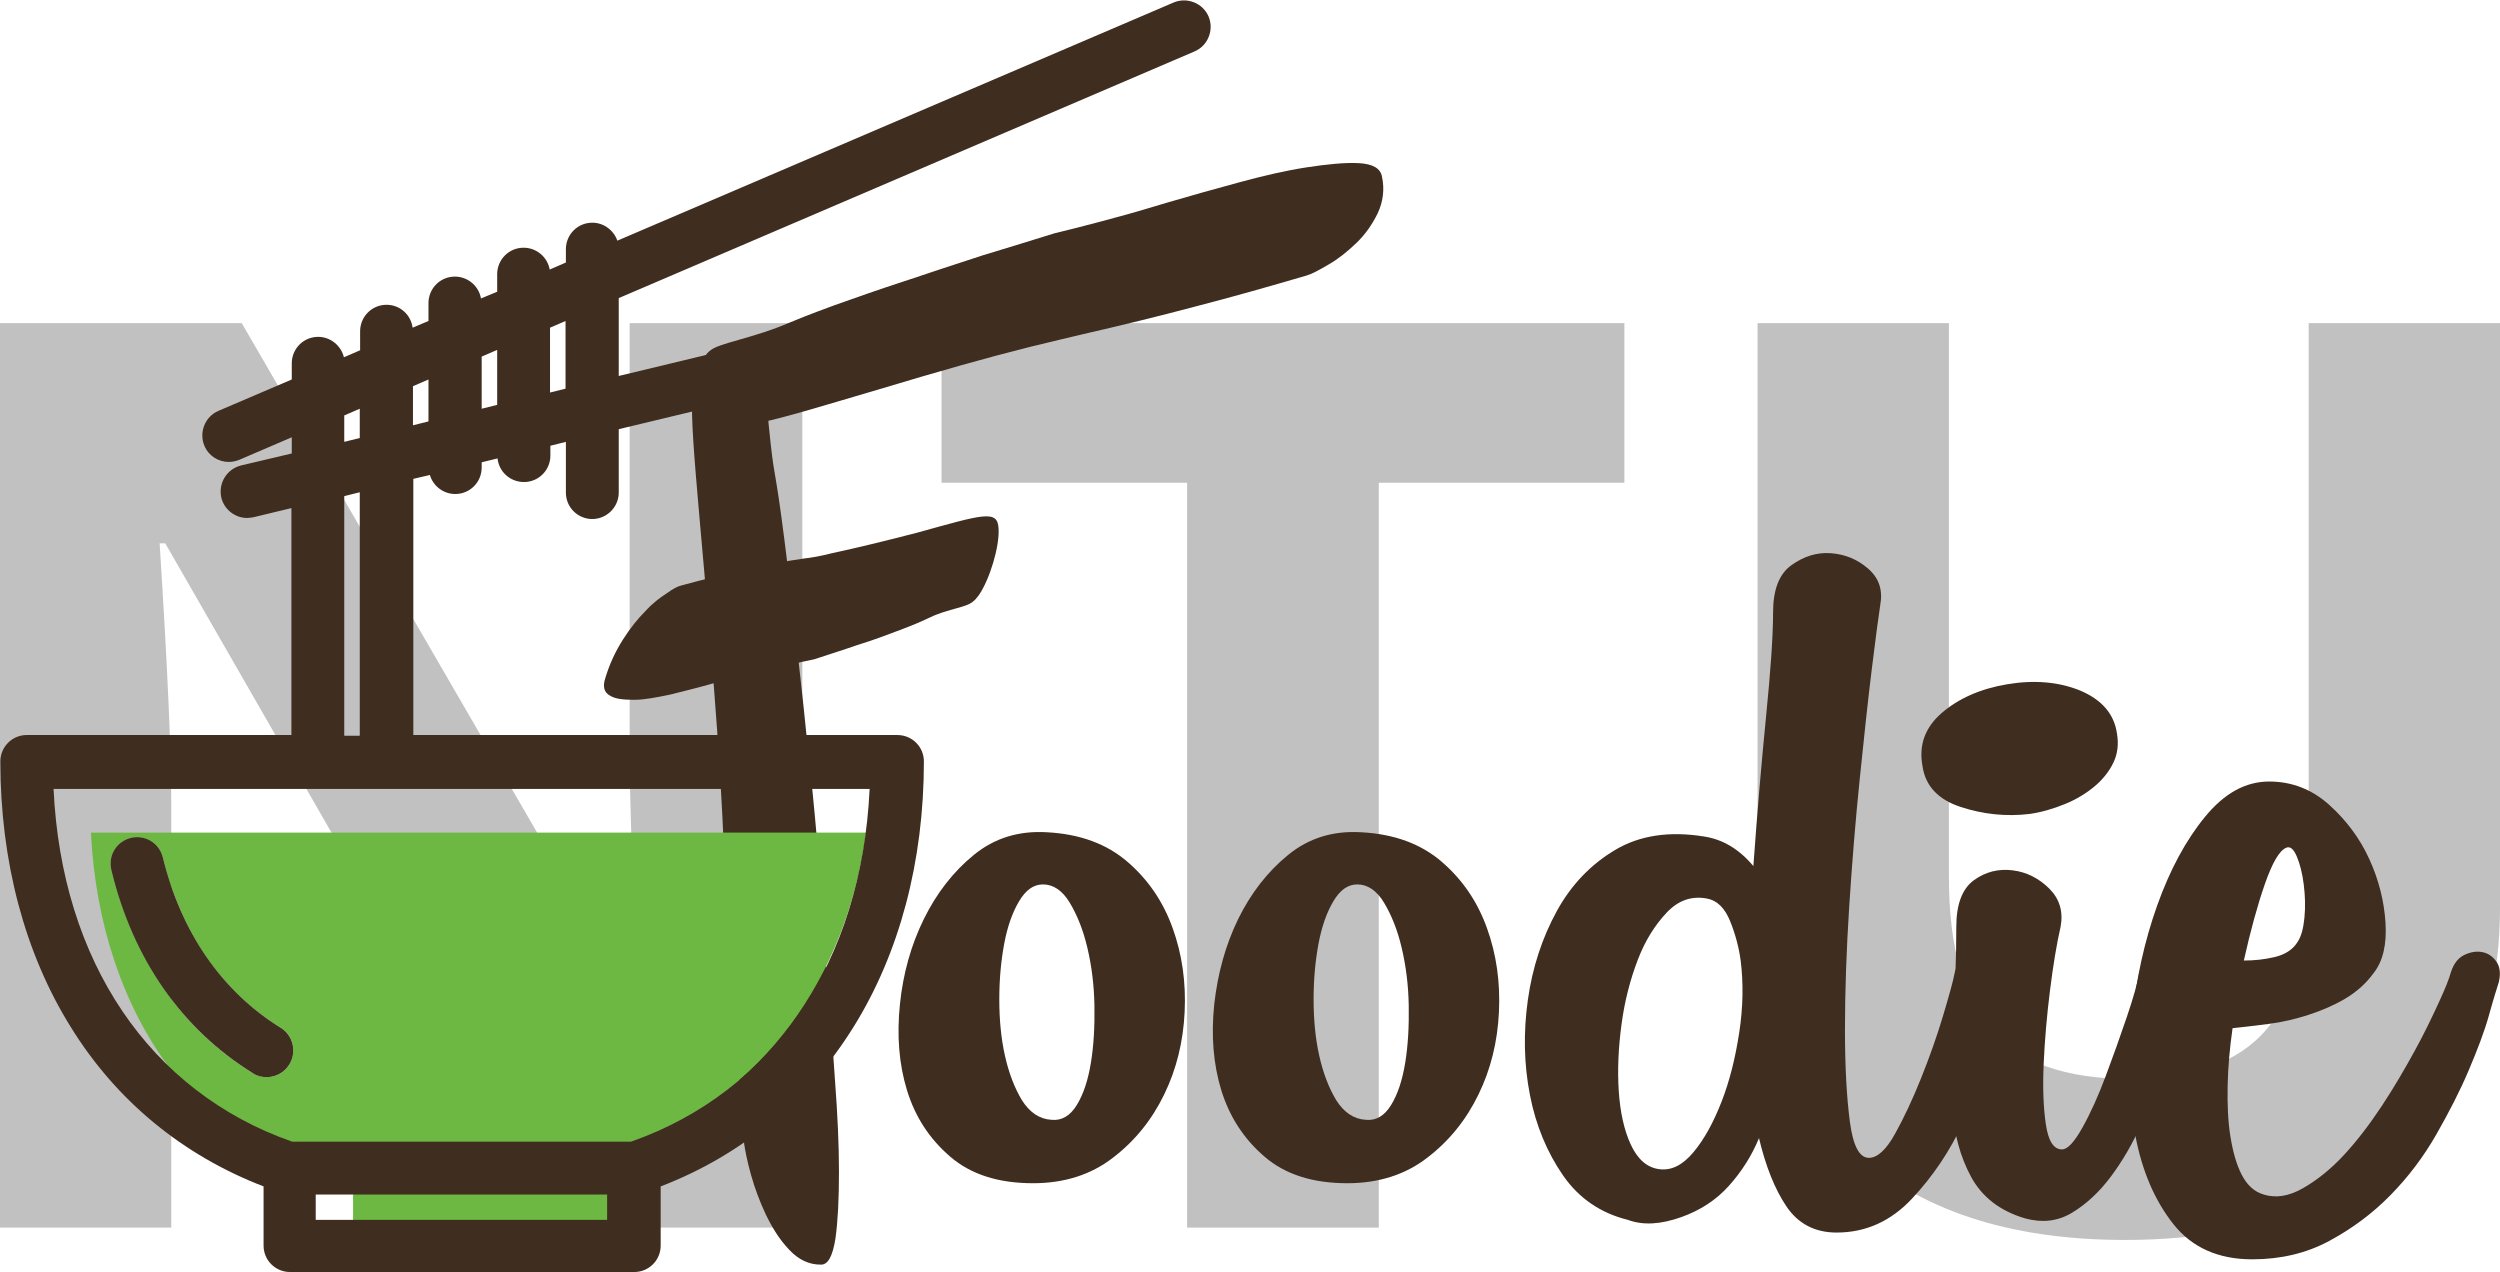 <?xml version="1.0" encoding="utf-8"?>
<!-- Generator: Adobe Illustrator 19.0.0, SVG Export Plug-In . SVG Version: 6.00 Build 0)  -->
<svg version="1.1" id="Capa_1" xmlns="http://www.w3.org/2000/svg" xmlns:xlink="http://www.w3.org/1999/xlink" x="0px" y="0px"
	 viewBox="49 216.9 709.5 361.1" style="enable-background:new 49 216.9 709.5 361.1;" xml:space="preserve">
<style type="text/css">
	.st0{fill:#C1C1C1;}
	.st1{fill:#3F2D20;}
	.st2{fill:#6DB842;}
	.st3{fill:#EF8829;}
</style>
<g>
	<path class="st0" d="M276.7,565.3h-69.2L95.9,371.1h-1.6c2.2,34.3,3.3,58.8,3.3,73.4v120.8H49V308.6h68.6l111.5,192.3h1.2
		c-1.8-33.4-2.6-56.9-2.6-70.8V308.6h49V565.3L276.7,565.3z"/>
	<path class="st0" d="M440.3,565.3h-54.4V353.9h-69.7v-45.3H510v45.3h-69.7V565.3z"/>
	<path class="st0" d="M758.5,308.6v166.1c0,19-4.2,35.6-12.7,49.9c-8.5,14.3-20.7,25.2-36.8,32.8c-16,7.6-35,11.4-56.9,11.4
		c-33,0-58.6-8.5-76.9-25.4c-18.3-16.9-27.4-40.1-27.4-69.4V308.6h54.3v157.1c0,19.8,4,34.3,11.9,43.5c8,9.2,21.1,13.9,39.5,13.9
		c17.8,0,30.7-4.7,38.7-14s12-23.9,12-43.8V308.6H758.5z"/>
</g>
<g>
	<path class="st1" d="M280.8,454.5c0.2,3.9,0.5,9.8,1,17.1c0.5,7.4,0.9,11.6,2,24.8c0.8,9,1.6,18.2,2.2,27.5
		c0.7,9.3,1.1,17.9,1.1,25.5c0,7.7-0.3,14-1,19c-0.8,5-2.1,7.5-4.2,7.4c-3.3,0-6.3-1.4-8.9-4.2c-2.7-2.8-4.8-6.2-6.6-9.9
		c-1.8-3.8-3.2-7.6-4.3-11.5c-1.1-3.9-1.6-6.8-1.9-8.6c-1.2-14.1-2.3-28.2-3.4-42.1c-1-14-1.8-28.2-2.4-42.6
		c-0.2-4.4-0.5-11.2-1-19.4c-1.1-18-2.4-33.8-4.5-58c-4-45.5-5.1-54-0.6-59.3c4.2-4.9,11.8-5.2,15.5-0.5c2.6,3.3,2.2,7.5,3.9,23
		c1.2,10.8,1.3,6.9,3.9,27.3c1.1,8.8,2,15.5,3.4,28.9c0.7,6.5,1.8,15.6,3,27.8C279.2,437.1,280.1,446.5,280.8,454.5z"/>
</g>
<g>
	<rect x="149.2" y="554.2" class="st2" width="73" height="10"/>
	<path class="st2" d="M74.8,453.2c1.3,26,9.2,49.5,22.7,67.3c9.6,9.1,21.2,15.7,34.4,20.7h96.3c37.1-13,61.1-47,66.6-88H74.8
		L74.8,453.2z M131.1,519c-1.4,2.3-3.9,3.6-6.4,3.6c-1.3,0-2.7-0.4-3.9-1.1c-20.2-12.5-34-32.4-40.2-57.7c-1-4,1.5-8.1,5.5-9.1
		s8.1,1.5,9.1,5.5c5.2,21.3,16.7,38.1,33.5,48.4C132.2,510.8,133.3,515.5,131.1,519z"/>
	<path class="st1" d="M413.3,286c-1-4-5-6.5-9.1-5.6l-179.6,43.2v-22.1l163.4-70c3.8-1.6,5.6-6.1,4-9.9c-1.6-3.8-6.1-5.6-9.9-4
		l-157.9,67.6c-1-2.9-3.8-5.1-7.1-5.1c-4.2,0-7.5,3.4-7.5,7.5v3.8l-4.6,2c-0.6-3.5-3.7-6.2-7.4-6.2c-4.2,0-7.5,3.4-7.5,7.5v5
		l-4.6,1.9c-0.6-3.5-3.7-6.2-7.4-6.2c-4.2,0-7.5,3.4-7.5,7.5v5.1l-4.5,1.9c-0.5-3.7-3.6-6.5-7.4-6.5c-4.2,0-7.5,3.4-7.5,7.5v5.4
		l-4.6,2c-0.8-3.3-3.8-5.8-7.3-5.8c-4.2,0-7.5,3.4-7.5,7.5v4.6l-20.8,8.9c-3.8,1.6-5.6,6.1-4,9.9c1.2,2.9,4,4.6,6.9,4.6
		c1,0,2-0.2,3-0.6l14.9-6.4v4.6l-14.4,3.4c-4,1-6.5,5-5.6,9.1c0.8,3.4,3.9,5.8,7.3,5.8c0.6,0,1.2-0.1,1.8-0.2l10.8-2.6v64.4H56.6
		c-4.2,0-7.5,3.4-7.5,7.5c0,28.3,6.9,54.4,20,75.4c12.9,20.9,31.8,36.4,54.7,45.2v16.8c0,4.2,3.4,7.5,7.5,7.5H229
		c4.2,0,7.5-3.4,7.5-7.5v-16.8c22.9-8.8,41.7-24.3,54.7-45.2c13.1-21,20-47.1,20-75.4c0-4.2-3.4-7.5-7.5-7.5H166.3v-72.7l4.7-1.1
		c0.9,3.1,3.8,5.4,7.2,5.4c4.2,0,7.5-3.4,7.5-7.5v-1.5l4.5-1.1c0.4,3.8,3.6,6.7,7.5,6.7c4.2,0,7.5-3.4,7.5-7.5v-2.8l4.4-1.1v14.4
		c0,4.2,3.4,7.5,7.5,7.5s7.5-3.4,7.5-7.5v-18l183.2-44C411.8,294.1,414.2,290,413.3,286z M221.3,563.1h-82.7v-7.2h82.7V563.1z
		 M131.9,540.9c-40.5-14.2-65.4-51.2-67.7-100.1h231.6c-2.3,48.9-27.2,85.9-67.7,100.1H131.9z M146.7,334.8l4.4-1.9v8.3l-4.4,1.1
		V334.8z M146.7,357.7l4.4-1.1v69.1h-4.4V357.7z M170.6,336.5l-4.4,1.1v-11.1l4.4-1.9V336.5z M190.1,331.8l-4.4,1.1v-14.8l4.4-1.9
		V331.8z M209.5,327.2l-4.4,1.1v-18.4l4.4-1.9V327.2z"/>
	<path class="st3" d="M294.9,451.2c0.1-0.9,0.2-1.8,0.3-2.7C295.1,449.4,295,450.3,294.9,451.2z"/>
	<path class="st1" d="M128.7,508.6c-16.7-10.3-28.3-27.1-33.5-48.4c-1-4-5-6.5-9.1-5.5c-4,1-6.5,5-5.5,9.1
		c6.1,25.3,20,45.2,40.2,57.7c1.2,0.8,2.6,1.1,3.9,1.1c2.5,0,5-1.3,6.4-3.6C133.3,515.5,132.2,510.8,128.7,508.6z"/>
</g>
<g>
	<path class="st1" d="M342.2,552.7c-9.9,0-17.7-2.5-23.6-7.6s-9.9-11.3-12.2-18.8c-2.3-7.5-2.9-15.6-2-24.4s3.2-16.9,6.8-24.2
		s8.3-13.4,14.2-18.2c5.9-4.8,12.8-6.9,20.8-6.4c9.3,0.5,16.9,3.3,22.8,8.4s10.1,11.3,12.8,18.8c2.7,7.5,3.8,15.4,3.4,23.8
		s-2.3,16.2-5.8,23.4s-8.3,13.2-14.6,18C358.6,550.3,351,552.7,342.2,552.7z M347.4,534.7c2.9,0.3,5.3-1.1,7.2-4.2
		c1.9-3.1,3.2-7.1,4-12s1.1-10.3,1-16.2c-0.1-5.9-0.8-11.3-2-16.4s-2.9-9.3-5-12.8s-4.7-5.2-7.6-5.2c-2.7,0-4.9,1.6-6.8,4.8
		s-3.3,7.2-4.2,12s-1.4,10.1-1.4,15.8s0.5,11.1,1.6,16s2.7,9.1,4.8,12.6C341.2,532.6,344,534.5,347.4,534.7z"/>
	<path class="st1" d="M431.4,552.7c-9.9,0-17.7-2.5-23.6-7.6c-5.8-5-9.9-11.3-12.2-18.8s-2.9-15.6-2-24.4c1-8.8,3.2-16.8,6.8-24.2
		c3.6-7.3,8.3-13.4,14.2-18.2s12.8-6.9,20.8-6.4c9.3,0.5,16.9,3.3,22.8,8.4s10.1,11.3,12.8,18.8c2.7,7.5,3.8,15.4,3.4,23.8
		s-2.3,16.2-5.8,23.4s-8.3,13.2-14.6,18C447.8,550.3,440.2,552.7,431.4,552.7z M436.6,534.7c2.9,0.3,5.3-1.1,7.2-4.2
		c1.9-3.1,3.2-7.1,4-12s1.1-10.3,1-16.2c-0.1-5.9-0.8-11.3-2-16.4s-2.9-9.3-5-12.8s-4.7-5.2-7.6-5.2c-2.7,0-4.9,1.6-6.8,4.8
		c-1.9,3.2-3.3,7.2-4.2,12s-1.4,10.1-1.4,15.8s0.5,11.1,1.6,16s2.7,9.1,4.8,12.6C430.4,532.6,433.2,534.5,436.6,534.7z"/>
	<path class="st1" d="M552.2,390.7c0-6.4,1.7-10.9,5.2-13.4s7.2-3.7,11.2-3.4c4,0.3,7.5,1.7,10.6,4.4c3.1,2.7,4.2,6.1,3.4,10.4
		c-0.5,3.2-1.3,9.3-2.4,18.2c-1.1,8.9-2.2,19.3-3.4,31s-2.2,23.9-3,36.4s-1.2,24.1-1.2,34.8s0.5,19.4,1.4,26.2s2.7,10.2,5.4,10.2
		c2.4,0,4.9-2.3,7.4-6.8s5-9.8,7.4-15.8s4.5-11.9,6.2-17.6s2.9-9.9,3.4-12.6c0.8-2.7,2.1-4.5,3.8-5.4s3.5-1.2,5.2-0.8
		c1.7,0.4,3.2,1.4,4.4,3s1.5,3.7,1,6.4c-0.5,2.7-1.7,7.9-3.6,15.6c-1.9,7.7-4.7,15.7-8.4,23.8s-8.6,15.4-14.6,21.8
		s-13.1,9.6-21.4,9.6c-6.1,0-10.9-2.5-14.2-7.4s-5.9-11.4-7.8-19.4c-2.1,5.1-5,9.6-8.6,13.6s-8.1,6.9-13.4,8.8
		c-5.9,2.1-10.9,2.4-15.2,0.8c-7.7-1.9-13.9-6.1-18.4-12.6s-7.7-14.1-9.4-22.8s-1.9-17.7-0.6-27s4.1-17.7,8.2-25.2
		s9.7-13.3,16.6-17.4c6.9-4.1,15.3-5.4,25.2-3.8c5.3,0.8,10,3.6,14,8.4c1.1-15.2,2.3-29.3,3.6-42.4
		C551.5,407.3,552.2,397.4,552.2,390.7z M543,489.5c-0.5-3.7-1.5-7.5-3-11.2s-3.7-5.9-6.6-6.4c-4.3-0.8-8.1,0.5-11.4,4
		c-3.3,3.5-6.1,7.9-8.2,13.4c-2.1,5.5-3.7,11.5-4.6,18.2s-1.2,13-0.8,19c0.4,6,1.5,11.1,3.4,15.2c1.9,4.1,4.5,6.5,8,7
		s6.7-1.1,9.8-4.8s5.7-8.5,8-14.4s3.9-12.4,5-19.6C543.7,502.7,543.8,495.9,543,489.5z"/>
	<path class="st1" d="M649.8,425.1c0.5,2.9,0.2,5.7-1,8.2s-3,4.8-5.4,6.8s-5.2,3.7-8.4,5s-6.5,2.3-10,2.8c-6.7,0.8-13.2,0.1-19.6-2
		c-6.4-2.1-10-6-10.8-11.6c-1.1-5.9,0.7-10.9,5.4-15s10.9-6.9,18.6-8.2s14.7-0.7,20.8,1.8C645.5,415.5,649,419.5,649.8,425.1z
		 M604.2,479.9c0-6.4,1.7-10.8,5-13.2c3.3-2.4,7-3.3,11-2.8s7.5,2.3,10.4,5.2s4,6.5,3.2,10.8c-1.1,4.8-2.1,10.8-3,18
		s-1.5,14.1-1.8,20.8s-0.1,12.4,0.6,17.2s2.2,7.2,4.6,7.2c1.6,0,3.5-2.1,5.8-6.2c2.3-4.1,4.5-9,6.6-14.6s4.1-11.2,6-16.8
		c1.9-5.6,3.1-9.9,3.6-12.8c0.8-2.7,2.1-4.5,4-5.4s3.7-1.2,5.4-0.8s3.2,1.4,4.4,3s1.4,3.6,0.6,6c-0.5,1.6-1.4,4.6-2.6,9
		c-1.2,4.4-2.7,9.3-4.6,14.6c-1.9,5.3-4.1,10.9-6.6,16.6s-5.5,10.8-8.8,15.2s-7,7.8-11,10.2s-8.4,2.9-13.2,1.6
		c-7.2-2.1-12.3-6.1-15.4-11.8s-4.9-12.4-5.4-20s-0.5-15.9,0.2-24.8C603.9,497.2,604.2,488.5,604.2,479.9z"/>
	<path class="st1" d="M722.6,493.1c-2.1,2.9-4.8,5.3-8,7.2s-6.7,3.4-10.4,4.6s-7.5,2.1-11.4,2.6s-7.3,0.9-10.2,1.2
		c-0.8,5.6-1.3,11.1-1.4,16.4c-0.1,5.3,0.1,10.1,0.8,14.4c0.7,4.3,1.7,7.9,3.2,10.8c1.5,2.9,3.5,4.8,6.2,5.6
		c3.5,1.1,7.2,0.5,11.2-1.8s7.9-5.4,11.6-9.4s7.3-8.7,10.8-14s6.5-10.5,9.2-15.4c2.7-4.9,4.9-9.5,6.8-13.6c1.9-4.1,3.1-7.1,3.6-9
		c0.8-2.4,2.1-4,3.8-4.8s3.4-1.1,5-0.8c1.6,0.3,2.9,1.1,4,2.6s1.3,3.4,0.8,5.8c-0.5,1.6-1.5,4.7-2.8,9.4c-1.3,4.7-3.3,9.9-5.8,15.8
		s-5.6,11.9-9.2,18.2c-3.6,6.3-7.9,12-13,17.2s-10.9,9.5-17.4,13s-13.8,5.2-21.8,5.2c-9.6,0-17.1-3.3-22.4-10
		c-5.3-6.7-8.9-15.1-10.8-25.2c-1.9-10.1-2.2-21-1-32.6s3.6-22.5,7.2-32.6c3.6-10.1,8.1-18.5,13.6-25.2s11.5-10,18.2-10
		c6.4,0,12.1,2.2,17,6.6s8.7,9.5,11.4,15.4s4.2,11.9,4.6,18C726.4,484.9,725.3,489.7,722.6,493.1z M697.8,457.5
		c-1.9,0.8-3.9,4.2-6,10.2s-4.1,13.3-6,21.8c2.9,0,5.9-0.3,8.8-1s5.1-2.1,6.4-4.2c1.1-1.6,1.7-3.9,2-7s0.2-6.2-0.2-9.4s-1.1-5.9-2-8
		C699.9,457.8,698.9,457,697.8,457.5z"/>
</g>
<g>
	<path class="st1" d="M268.2,407c-1.6,0.3-4.1,0.7-7.1,1.4c-3.1,0.8-4.7,1.1-10.3,2.6c-3.8,1.1-7.6,2-11.5,3
		c-3.9,0.8-7.3,1.5-10.3,1.5s-5.4-0.2-6.9-1.2c-1.7-0.9-2.1-2.6-1.3-5c1.2-4,2.9-7.6,5-10.9s4.2-5.9,6.3-8c2.1-2.3,4.2-3.9,6.1-5.1
		c1.9-1.4,3.2-2,4-2.2c5.9-1.6,11.7-3.1,17.6-4.4c5.8-1.3,11.6-2.5,17.4-3.3c1.8-0.2,4.4-0.6,7.9-1.5c7.4-1.6,14-3.2,24.1-5.8
		c19.1-5.3,22.9-6.6,23.2-1.2c0.3,5.1-2.5,14.4-5.6,18.9c-2.3,3.2-3.7,2.8-10.3,4.9c-4.7,1.6-3.1,1.6-12.1,5
		c-3.8,1.4-6.7,2.6-12.5,4.4c-2.8,1-6.7,2.2-11.8,3.9C275.6,404.9,271.6,405.9,268.2,407z"/>
</g>
<g>
	<path class="st1" d="M348.3,283.1c2.9-0.7,7.4-1.8,13-3.3s8.7-2.3,18.6-5.3c6.8-2,13.6-3.9,20.6-5.8s13.4-3.4,19.3-4.3
		s10.8-1.4,14.8-1.2s6.2,1.5,6.6,3.8c0.8,3.7,0.3,7.2-1.2,10.4c-1.6,3.3-3.6,6.1-6.1,8.5s-5.1,4.5-7.9,6.1c-2.7,1.6-4.8,2.7-6.2,3.1
		c-10.6,3.1-21.1,6.1-31.6,8.8c-10.5,2.8-21.2,5.4-32.1,7.9c-3.3,0.8-8.5,2-14.6,3.5c-13.5,3.4-25.4,6.8-43.4,12.2
		c-33.9,10-40.2,12.3-45.3,7.9c-4.7-4.1-6.5-12.5-3.8-17.2c1.9-3.4,5.3-3.3,16.8-7c8-2.7,5.1-2.2,20.1-7.7
		c6.5-2.3,11.5-4.1,21.3-7.3c4.8-1.6,11.6-3.9,20.6-6.8C335.4,287.1,342.5,284.9,348.3,283.1z"/>
</g>
</svg>
